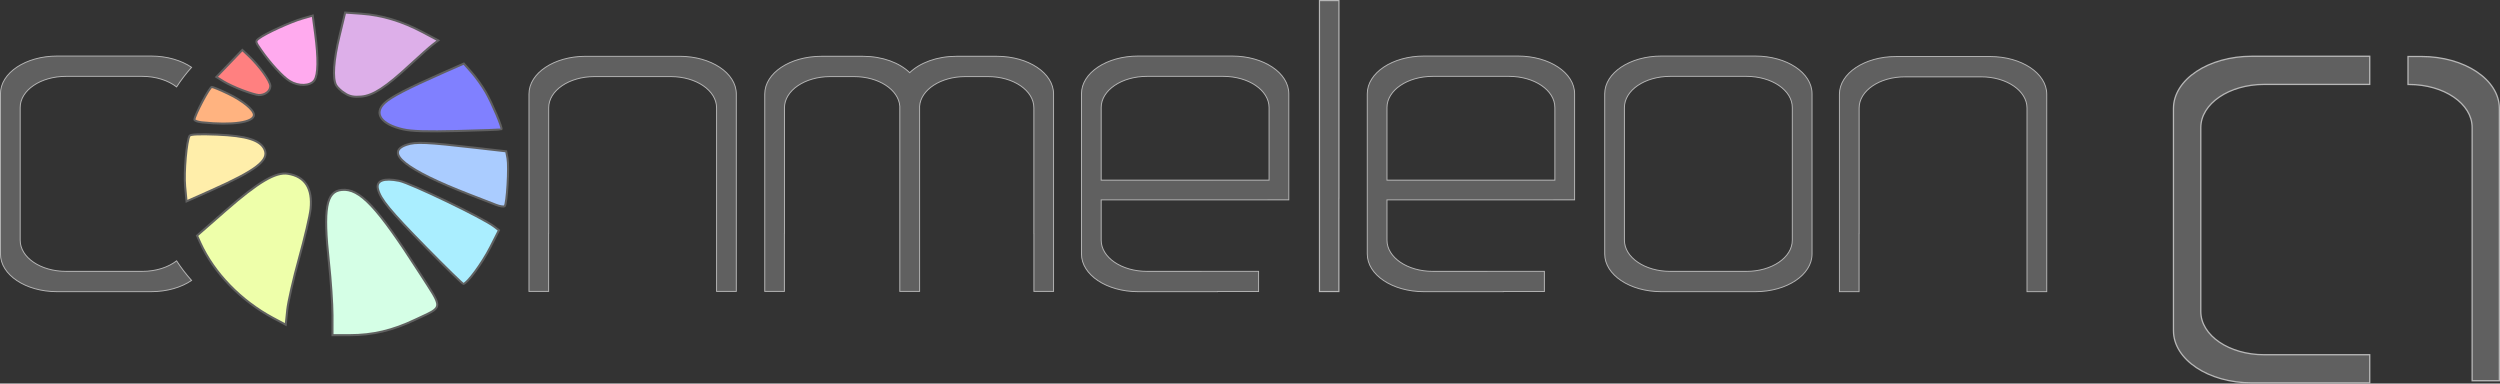 <?xml version="1.0" encoding="UTF-8" standalone="no"?>
<!-- Generator: Adobe Illustrator 17.0.0, SVG Export Plug-In . SVG Version: 6.00 Build 0)  -->

<svg
   xmlns:dc="http://purl.org/dc/elements/1.1/"
   xmlns:cc="http://creativecommons.org/ns#"
   xmlns:rdf="http://www.w3.org/1999/02/22-rdf-syntax-ns#"
   xmlns:svg="http://www.w3.org/2000/svg"
   xmlns="http://www.w3.org/2000/svg"
   xmlns:sodipodi="http://sodipodi.sourceforge.net/DTD/sodipodi-0.dtd"
   xmlns:inkscape="http://www.inkscape.org/namespaces/inkscape"
   version="1.1"
   id="svg3025"
   sodipodi:docname="conmeleon_c1_logo_neu.svg"
   inkscape:version="0.48.5 r10040"
   x="0px"
   y="0px"
   width="2652.921"
   height="406.993"
   viewBox="0 0 2652.921 406.993"
   enable-background="new 0 0 2172.433 356.752"
   xml:space="preserve"><rect x="0" y="0" width="2652.921" height="406.993" fill="#333333" stroke="none"/><defs
     id="defs24" /><sodipodi:namedview
     fit-margin-bottom="0"
     fit-margin-right="0"
     inkscape:window-maximized="0"
     inkscape:current-layer="layer1"
     inkscape:document-units="px"
     inkscape:pageopacity="0.0"
     inkscape:window-x="20"
     inkscape:window-y="20"
     inkscape:window-width="1154"
     inkscape:window-height="641"
     inkscape:pageshadow="2"
     fit-margin-left="0"
     id="base"
     bordercolor="#666666"
     pagecolor="#ffffff"
     borderopacity="1.0"
     inkscape:zoom="0.12374369"
     showgrid="false"
     inkscape:cy="-253.05903"
     fit-margin-top="0"
     inkscape:cx="592.31421"
     showguides="true"
     inkscape:guide-bbox="true"><sodipodi:guide
       orientation="1,0"
       position="1.429,575.955"
       id="guide3809" /><sodipodi:guide
       orientation="0,1"
       position="-64.285,347.384"
       id="guide3811" /></sodipodi:namedview><g
     id="layer1"
     transform="translate(13.344,-265.005)"
     inkscape:groupmode="layer"
     inkscape:label="Ebene 1"><g
       id="g3850"
       transform="translate(22.832,-65.378)"><path
         id="path3830"
         inkscape:connector-curvature="0"
         d="m 271.289,416.429 c -7.308,-4.456 -20.747,-19.041 -30.456,-33.051 -6.181,-8.92 -6.218,-9.144 -2.026,-12.358 6.681,-5.122 33.595,-17.414 45.811,-20.923 l 11.066,-3.178 2.539,19.069 c 3.551,26.668 3.258,43.79 -0.85,49.654 -4.294,6.13 -16.709,6.504 -26.084,0.787 l 0,0 z"
         style="fill:#ffaaee;stroke:#606060;stroke-width:2.177" /><path
         id="path3832"
         inkscape:connector-curvature="0"
         d="m 329.742,429.425 c -3.815,-2.397 -7.978,-6.305 -9.251,-8.685 -3.958,-7.395 -2.643,-26.447 3.605,-52.245 l 6,-24.776 17.44,1.253 c 21.653,1.556 42.888,7.947 64.642,19.456 l 16.727,8.849 -5.843,4.47 c -3.214,2.458 -13.987,12.023 -23.941,21.255 -25.931,24.051 -39.353,32.792 -52.032,33.884 -7.789,0.671 -12.159,-0.201 -17.347,-3.461 l 0,0 0,0 z"
         style="fill:#ddafe9;stroke:#606060;stroke-width:2.177" /><path
         id="path3834"
         inkscape:connector-curvature="0"
         d="m 391.584,467.646 c -23.355,-5.324 -31.436,-16.831 -19.63,-27.953 6.716,-6.326 24.326,-15.487 60.304,-31.368 l 23.747,-10.482 8.362,9.423 c 4.599,5.182 11.375,14.688 15.057,21.125 6.718,11.743 17.796,37.978 16.558,39.216 -0.364,0.364 -21.173,1.166 -46.242,1.783 -33.407,0.823 -48.941,0.357 -58.156,-1.744 l 0,0 z"
         style="fill:#8080ff;stroke:#606060;stroke-width:2.177" /><path
         id="path3836"
         inkscape:connector-curvature="0"
         d="m 490.14,547.731 c -4.19,-1.633 -16.924,-6.574 -28.298,-10.98 -67.412,-26.113 -90.725,-44.65 -66.392,-52.788 9.611,-3.215 20.923,-2.702 73.446,3.327 l 32.087,3.683 1.415,7.54 c 1.696,9.042 -0.615,48.367 -2.975,50.607 -0.915,0.869 -5.092,0.244 -9.283,-1.389 z"
         style="fill:#aaccff;stroke:#606060;stroke-width:2.177" /><path
         id="path3838"
         inkscape:connector-curvature="0"
         d="m 415.943,592.99 c -38.463,-39.184 -48.445,-51.303 -51.053,-61.984 -2.169,-8.886 6.05,-12.066 22.547,-8.726 11.932,2.416 88.603,39.289 100.467,48.318 l 5.384,4.097 -9.208,18.127 c -8.519,16.769 -24.743,38.806 -28.571,38.806 -0.901,-0.001 -18.706,-17.388 -39.566,-38.638 l 0,0 z"
         style="fill:#aaeeff;stroke:#606060;stroke-width:2.177" /><path
         id="path3840"
         inkscape:connector-curvature="0"
         d="m 316.66,664.823 c 0.003,-11.673 -1.727,-37.152 -3.845,-56.619 -6.137,-56.4 -2.884,-74.644 13.6,-76.292 19.052,-1.904 37.485,17.712 82.448,87.743 25.813,40.205 26.266,35.382 -4.704,50.112 -23.781,11.311 -44.905,16.28 -69.214,16.28 h -18.289 l 0.004,-21.224 0,0 0,0 z"
         style="fill:#d5ffe6;stroke:#606060;stroke-width:2.177" /><path
         id="path3842"
         inkscape:connector-curvature="0"
         d="M 253.673,667.816 C 219.394,649.473 190.874,620.054 176.366,588.07 l -3.466,-7.64 30.433,-26.627 c 34.584,-30.259 53.01,-41.141 66.073,-39.021 18.186,2.951 26.242,15.509 23.983,37.387 -0.742,7.187 -6.247,30.699 -12.234,52.249 -5.987,21.55 -11.616,46.238 -12.51,54.862 l -1.625,15.68 -13.347,-7.144 0,0 z"
         style="fill:#eeffaa;stroke:#606060;stroke-width:2.177" /><path
         id="path3844"
         inkscape:connector-curvature="0"
         d="m 160.283,528.173 c -1.401,-14.955 1.555,-48.624 4.719,-53.744 0.944,-1.527 10.765,-1.929 29.033,-1.188 31.359,1.272 45.98,5.83 50.496,15.742 5.176,11.36 -8.929,22.209 -56.298,43.304 l -26.46,11.783 -1.49,-15.897 z"
         style="fill:#ffeeaa;stroke:#606060;stroke-width:2.177" /><path
         id="path3846"
         inkscape:connector-curvature="0"
         d="m 178.317,460.253 c -4.49,-0.47 -8.163,-1.771 -8.163,-2.893 0,-4.347 16.068,-34.703 18.369,-34.703 1.338,0 9.263,3.29 17.609,7.31 15.446,7.44 27.148,17.06 27.148,22.317 0.001,8.014 -22.856,11.327 -54.963,7.969 z"
         style="fill:#ffb380;stroke:#606060;stroke-width:2.177" /><path
         id="path3848"
         inkscape:connector-curvature="0"
         d="m 221.308,426.202 c -7.183,-2.714 -16.391,-7.003 -20.462,-9.53 l -7.401,-4.595 13.771,-14.341 13.771,-14.341 6.423,6.026 c 11.715,10.992 23.285,27.024 23.285,32.266 0,5.418 -5.614,9.757 -12.373,9.563 -2.175,-0.062 -9.83,-2.334 -17.014,-5.048 l 0,0 z"
         style="fill:#ff8080;stroke:#606060;stroke-width:2.177" /></g><path
       id="rect2985"
       inkscape:connector-curvature="0"
       d="m 1749.53,324.505 c -33.24,0 -60,17.84 -60,40 v 170 c 0,22.16 26.76,40 60,40 h 100 c 33.24,0 60,-17.84 60,-40 v -170 c 0,-22.16 -26.76,-40 -60,-40 l -100,0 0,0 z m 9.5,21.531 h 80.969 c 26.917,0 48.594,14.749 48.594,33.094 v 140.75 c 0,18.345 -21.677,33.094 -48.594,33.094 h -80.969 c -26.917,0 -48.594,-14.749 -48.594,-33.094 V 379.13 c 0,-18.345 21.678,-33.094 48.594,-33.094 l 0,0 z"
       style="fill:#606060;stroke:#b7b7b7" /><path
       id="rect2985-0"
       inkscape:connector-curvature="0"
       d="m 1194.286,324.505 c -33.24,0 -60,17.84 -60,40 v 170 c 0,22.16 26.76,40 60,40 h 84.375 v -0.125 h 43.562 v -21.438 h -61.031 v 0.031 h -57.406 c -26.917,0 -48.594,-14.749 -48.594,-33.094 v -42.781 h 177 v -0.031 h 22.094 V 364.505 c 0,-22.16 -26.76,-40 -60,-40 l -100,0 0,0 z m 9.5,21.531 h 80.969 c 26.917,0 48.594,14.749 48.594,33.094 v 77.062 H 1155.193 V 379.13 c -10e-4,-18.345 21.676,-33.094 48.593,-33.094 z"
       style="fill:#606060;stroke:#b7b7b7" /><path
       id="rect2985-0-2"
       inkscape:connector-curvature="0"
       d="m 858.194,324.755 c -33.24,0 -60,17.84 -60,40 v 150.5 19.5 39.5 h 20.844 V 512.661 H 819.1 V 379.38 c 0,-18.345 21.677,-33.094 48.594,-33.094 h 9.969 1.312 14 c 26.075,0 47.234,13.863 48.531,31.406 v 137.563 19.5 39.5 h 0.062 20.875 0.062 v -39.5 -19.5 -137.563 c 1.297,-17.543 22.456,-31.406 48.531,-31.406 h 15.312 8.812 c 26.917,0 48.594,14.749 48.594,33.094 v 133.281 h 0.062 v 61.594 h 20.844 v -39.5 -19.5 -150.5 c 0,-22.16 -26.76,-40 -60,-40 h -18.312 -24.844 c -20.603,0 -38.705,6.886 -49.5,17.375 -10.794,-10.49 -28.895,-17.375 -49.5,-17.375 h -23.531 -1.312 l -19.467,0 0,0 z"
       style="fill:#606060;stroke:#b7b7b7" /><path
       id="rect2985-8"
       inkscape:connector-curvature="0"
       d="m 608,324.755 c -33.24,0 -60,17.84 -60,40 v 150.5 19.5 39.5 h 20.844 v -61.594 h 0.062 V 379.38 c 0,-18.345 21.677,-33.094 48.594,-33.094 h 80.969 c 26.917,0 48.594,14.749 48.594,33.094 v 133.281 2.594 59 H 768 v -39.5 -19.5 -150.5 c 0,-22.16 -26.76,-40 -60,-40 l -100,0 0,0 z"
       style="fill:#606060;stroke:#b7b7b7" /><path
       id="rect2985-02"
       inkscape:connector-curvature="0"
       d="m 1386.839,265.635 v 213.867 31.356 63.517 h 20.584 v -99.044 h 0.062 V 265.635 l -20.646,0 0,0 z"
       style="fill:#606060;stroke:#b7b7b7;stroke-width:1.26" /><path
       id="rect2985-3"
       inkscape:connector-curvature="0"
       d="m 47.156,324.505 c -33.24,0 -60,17.84 -60,40 v 170 c 0,22.16 26.76,40 60,40 h 100 c 16.794,0 31.911,-4.542 42.781,-11.906 -5.796,-6.502 -11.121,-13.442 -15.875,-20.781 -8.892,6.859 -21.886,11.156 -36.438,11.156 H 56.656 C 29.739,552.974 8.062,538.225 8.062,519.88 V 379.13 c 0,-18.345 21.677,-33.094 48.594,-33.094 h 80.969 c 14.552,0 27.546,4.328 36.438,11.188 4.754,-7.34 10.079,-14.28 15.875,-20.781 -10.87,-7.364 -25.987,-11.938 -42.781,-11.938 l -100.001,0 0,0 z"
       style="fill:#606060;stroke:#b7b7b7" /><path
       id="rect2985-0-3"
       inkscape:connector-curvature="0"
       d="m 1497.564,324.505 c -33.24,0 -60,17.84 -60,40 v 170 c 0,22.16 26.76,40 60,40 h 84.375 v -0.125 h 43.562 v -21.438 h -61.031 v 0.031 h -57.406 c -26.917,0 -48.594,-14.749 -48.594,-33.094 v -42.781 h 177 v -0.031 h 22.094 V 364.505 c 0,-22.16 -26.76,-40 -60,-40 l -100,0 0,0 z m 9.5,21.531 h 80.969 c 26.917,0 48.594,14.749 48.594,33.094 v 77.062 H 1458.47 V 379.13 c 0,-18.345 21.677,-33.094 48.594,-33.094 z"
       style="fill:#606060;stroke:#b7b7b7" /><path
       id="rect2985-8-6"
       inkscape:connector-curvature="0"
       d="m 1998.59,325.005 c -33.24,0 -60,17.84 -60,40 v 150.5 19.5 39.5 h 20.844 v -61.594 h 0.062 V 379.63 c 0,-18.345 21.677,-33.094 48.594,-33.094 h 80.969 c 26.917,0 48.594,14.749 48.594,33.094 v 133.281 2.594 59 h 20.938 v -39.5 -19.5 -150.5 c 0,-22.16 -26.76,-40 -60,-40 l -100.001,0 0,0 z"
       style="fill:#606060;stroke:#b7b7b7" /><g
       id="g3803"
       transform="translate(2,50)"><path
         inkscape:connector-curvature="0"
         id="rect2985-4"
         d="m 2539.965,274.963 0,29.693 1.034,0 c 37.12,0 67.014,20.339 67.014,45.638 l 0,183.803 0,3.577 0,81.364 28.874,0 0,-54.473 0,-26.892 0,-207.548 c 0,-30.56 -36.904,-55.162 -82.744,-55.162 l -14.178,0 z"
         style="fill:#606060;fill-opacity:1;stroke:#b7b7b7;stroke-width:1.379;stroke-opacity:1" /><path
         inkscape:connector-curvature="0"
         id="rect2985-82"
         d="m 2374.251,274.717 c -46.082,0 -83.181,24.733 -83.181,55.454 l 0,235.68 c 0,30.722 37.099,55.454 83.181,55.454 l 125.075,0 0,-29.85 -111.905,0 c -37.316,0 -67.368,-20.447 -67.368,-45.88 l 0,-195.129 c 0,-25.433 30.052,-45.88 67.368,-45.88 l 111.905,0 0,-29.85 -125.075,0 z"
         style="fill:#606060;fill-opacity:1;stroke:#b7b7b7;stroke-width:1.386;stroke-opacity:1" /></g></g></svg>